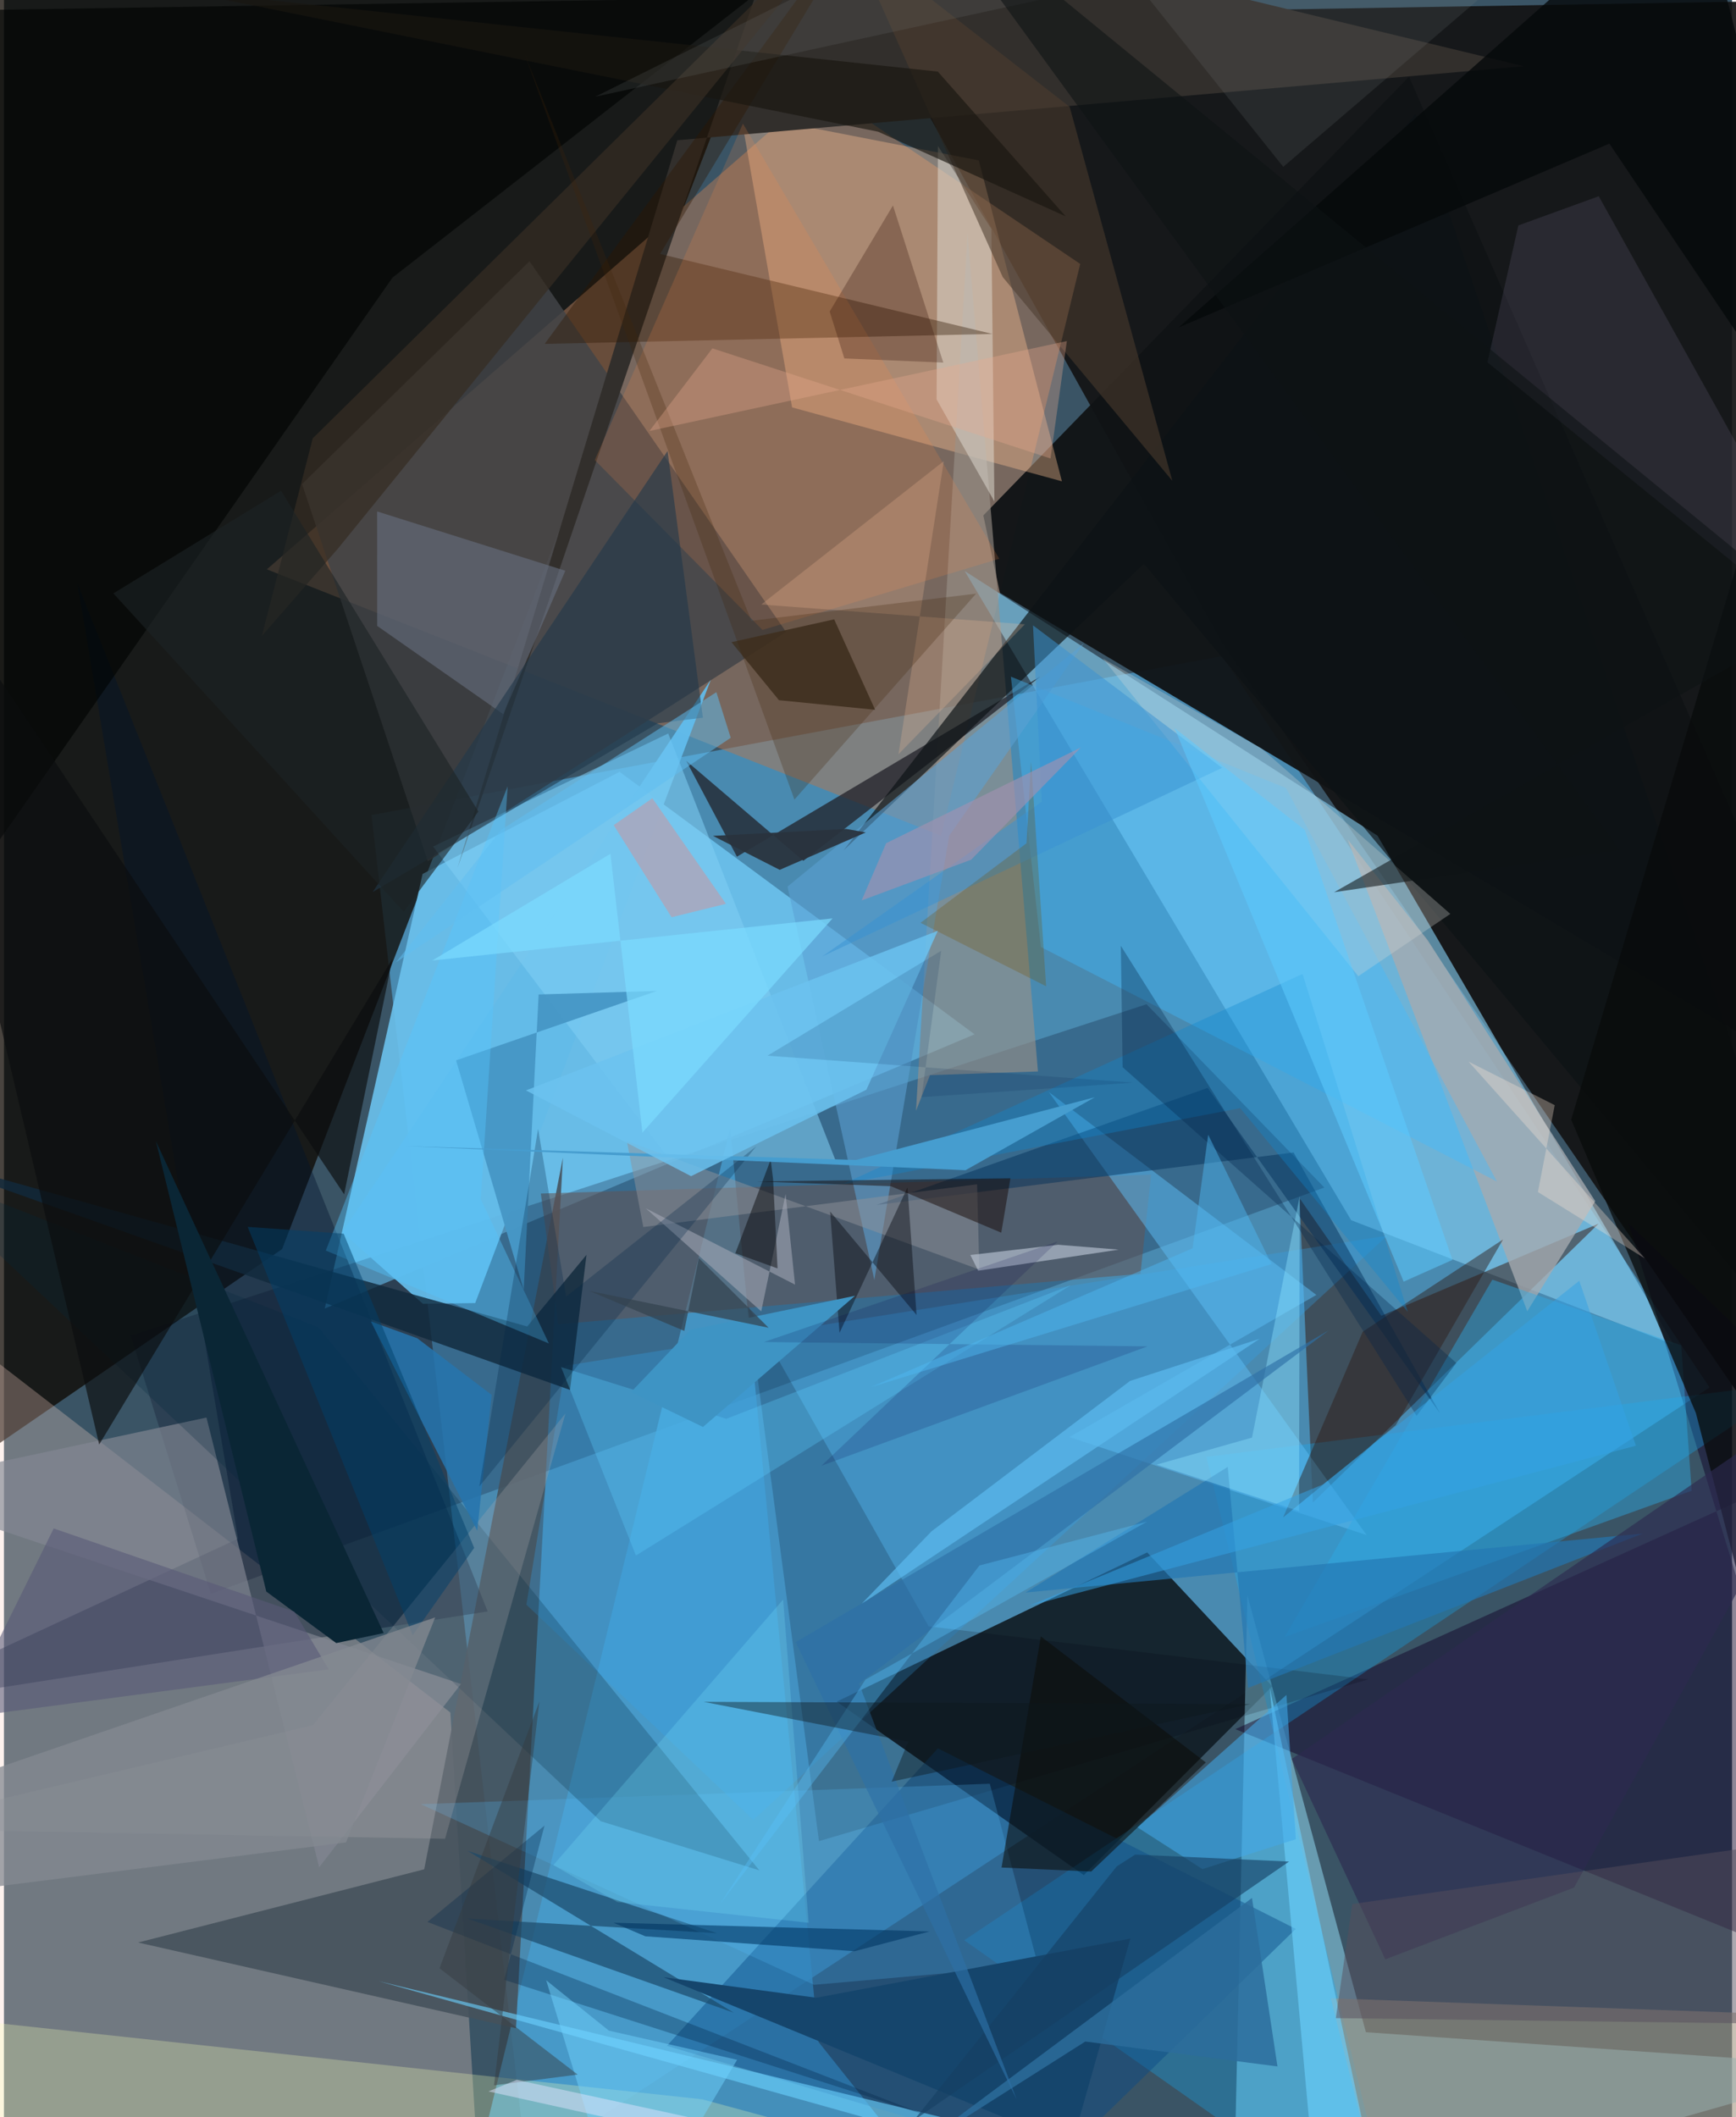 <svg xmlns="http://www.w3.org/2000/svg" width="228" height="278" viewBox="0 0 836 1024"><path fill="#3a5465" d="M0 0h836v1024H0z"/><path fill="#4c93bd" fill-opacity=".851" d="M177.816 394.213l74.983 653.212 572.31-376.36-235.738-353.783z"/><path fill="#0e0701" fill-opacity=".753" d="M134.557 604.128L-62 739.159V-62h453.474z"/><path fill="#141415" fill-opacity=".929" d="M420.814 7.954L891.848-.082 898 760.066 589.69 311.334z"/><path fill="#121d26" fill-opacity=".929" d="M522.414 906.93l-119.577-83.903 150.228-72.178 60.504 64.78z"/><path fill="#ab7759" fill-opacity=".545" d="M127.185 275.372l326.15 128.822 67.33-276.541-126.148-85.07z"/><path fill="#6bc1ec" fill-opacity=".906" d="M469.564 500.263L297.81 373.29l-95.295 49.418-47.319 210.184z"/><path fill="#fad4c4" fill-opacity=".29" d="M-62 613.41V1086l289.993-59.695-12.023-198.021z"/><path fill="#91d9f2" fill-opacity=".529" d="M601.54 771.617l57.326 211.293L898 999.66 594.477 1086z"/><path fill="#83cbef" fill-opacity=".624" d="M651.743 590.17L464.757 276.174l199.719 128L807.8 650.38z"/><path fill="#101315" fill-opacity=".957" d="M481.795 286.678L898 534.553 679.727 37.096 473.791 249.293z"/><path fill="#00021d" fill-opacity=".235" d="M638.751 574.365l-538.66 196.492-38.738-124.851 491.393-160.284z"/><path fill="#469dce" fill-opacity=".812" d="M394.044 987.588l78.178 98.01-243.467-37.888 122.57-501.986z"/><path fill="#330e00" fill-opacity=".475" d="M666.308 636.399l-39.548-56.897 6.425 147.251 138.277-134.928z"/><path fill="#424448" fill-opacity=".843" d="M144.213 234.115l110.026-107.75L378.383 305.7l-173.34 110.9z"/><path fill="#110027" fill-opacity=".478" d="M595.696 836.336L898 958.908l-112.059-367.15L898 699.439z"/><path fill="#fdc095" fill-opacity=".38" d="M381.275 197.04l130.538 35.757-40.204-155.206L356.444 55.17z"/><path fill="#45515c" fill-opacity=".886" d="M270.398 559.955L247.717 981 64.896 939.528l138.412-35.407z"/><path fill="#322f2c" d="M325.753 67.834l409.584-35.79-354.254-85.543-161.701 473.393z"/><path fill="#0eb1ff" fill-opacity=".294" d="M674.458 1086L464.566 938.45l403.232-269.978-286.096 36.187z"/><path fill="#00132c" fill-opacity=".4" d="M233.999 779.395L-62 825.659l175.222-81.442-77.676-461.969z"/><path fill="#094b87" fill-opacity=".447" d="M509.357 1045.535l115.59-112.595-173.152-87.329-131.081 143.89z"/><path fill="#999089" fill-opacity=".624" d="M500.213 518.222l-34.063-405.44-24.922 424.465 6.764-17.228z"/><path fill="#202028" fill-opacity=".749" d="M330.067 367.994l24.528 46.352 146.822-87.152-114.703 89.156z"/><path fill="#635453" fill-opacity=".553" d="M554.973 568.156l-5.164 47.92L268.156 640.5l-8.434-63.23z"/><path fill="#a0937e" fill-opacity=".573" d="M879.775 974.94l-16.866 53.36-191.872 55.68-29.144-117.48z"/><path fill="#f5ffb5" fill-opacity=".275" d="M337.776 1015.352l-362.144-39.11L16.591 1086l360.747-59.905z"/><path fill="#63bae7" fill-opacity=".949" d="M163.642 596.002l178.316-267.26-113.98 301.498-25.297.363z"/><path fill="#010403" fill-opacity=".635" d="M-62 5.667l423.43-6.69L187.973 134.27-62 491.923z"/><path fill="#33a2eb" fill-opacity=".302" d="M252.74 776.131l109.797 104.124 306.707-282.639-397.627 62.914z"/><path fill="#a6aab0" fill-opacity=".78" d="M650.023 405.977l86.913 228.235 32.877-53.243-81.047-126.238z"/><path fill="#7fcef4" fill-opacity=".557" d="M321.338 354.76l-113.745 54.68 113.666 150.458 81.66 2.936z"/><path fill="#0d1215" fill-opacity=".682" d="M682.729 54.973L898 687.95 551.469 272.654l-145.195 138.56z"/><path fill="#dedbd0" fill-opacity=".518" d="M477.679 110.734l1.478 131.841-27.976-49.388.658-122.54z"/><path fill="#5dbef5" fill-opacity=".498" d="M634.907 626.32l-119.508 68.747 143.816 47.397-153.76-214.304z"/><path fill="#828894" fill-opacity=".659" d="M152.495 903.138l-54.52-217.52L-62 719.908l283.098 94.583z"/><path fill="#11293c" fill-opacity=".808" d="M273.849 672.26l7.97-65.338-28.68 34.648L-62 553.155z"/><path fill="#42bcff" fill-opacity=".392" d="M487.125 327.28l14.517 130.76 220.632 113.43-102.05-190.32z"/><path fill="#2e1600" fill-opacity=".38" d="M317.414 122.836l160.792 38.683-216.617 4.809L428.94-62z"/><path fill="#2fa9e5" fill-opacity=".443" d="M816.46 721.017l-5.041-70.345-91.385-31.746-100.492 172.869z"/><path fill="#000010" fill-opacity=".176" d="M447.325 786.602l212.63 25.67-265.669 78.216-34.31-258.882z"/><path fill="#080b0b" fill-opacity=".765" d="M898 73.1l-42.616 752.243-36.886-141.917-60.319-141.911z"/><path fill="#1b4968" fill-opacity=".69" d="M344.95 935.032l-120.608-7.072 128.737 45.524-128.773-78.285z"/><path fill="#697283" fill-opacity=".576" d="M180.564 302.74l-.021-55.369 91.03 28.677-30.03 69.366z"/><path fill="#3d3224" fill-opacity=".855" d="M401.631 299.548l-49.683 11.05 22.981 28.064 46.527 4.652z"/><path fill="#fc8947" fill-opacity=".176" d="M357.495 59.79l-71.669 162.722 81.121 82.153 114.563-34.421z"/><path fill="#52bafc" fill-opacity=".231" d="M500.232 950.462l-23.303-87.733-275.298 9.88 190.267 87.372z"/><path fill="#00273e" fill-opacity=".239" d="M152.15 641.975l213.29 262.653-76.8-23.788-337.092-317.49z"/><path fill="#aea8ac" fill-opacity=".267" d="M-62 884.475l211.45-50.04 122.18-150.769-58.252 205.695z"/><path fill="#ab9cca" fill-opacity=".133" d="M898 322.1L771.518 94.904l-38.901 14.133-14.943 66.183z"/><path fill="#5ca1d4" fill-opacity=".573" d="M457.274 404.225l65.05-93.009-143.257 117.612 42.002 190.238z"/><path fill="#6ad1ff" fill-opacity=".612" d="M667.84 1075.813L181.17 958.19 636.87 1086l-24.54-269.805z"/><path fill="#002d58" fill-opacity=".467" d="M623.876 557.417l70.927 126.253L582.3 526.18l-160.127 56.603z"/><path fill="#0b0d0e" fill-opacity=".659" d="M-62 238.872l226.574 338.774 23.346-113.87L46.068 698.672z"/><path fill="#4c3d2e" fill-opacity=".569" d="M515.545 51.665l49.693 180.91-82.056-98.551-73.65-164.712z"/><path fill="#2e1d19" fill-opacity=".467" d="M657.34 644.085l-38.528 89.86 54.465-44.59 51.945-89.878z"/><path fill="#2376b2" fill-opacity=".667" d="M601.857 816.385l-9.823-106.9-97.814 60.773 298.676-28.563z"/><path fill="#2674ad" fill-opacity=".859" d="M177.484 639.122l51.476 101.239 6.995-65.699-35.99-27.383z"/><path fill="#15456c" d="M516.527 1037.641L319.1 956.298l73.883 9.95 151.934-28.617z"/><path fill="#21384b" fill-opacity=".596" d="M321.03 218.144L178.363 431.457l137.96-81.634 21.803-2.704z"/><path fill="#8e929a" fill-opacity=".502" d="M470.77 572.806l-161.46 20.662-7.984-41.598 170.52 62.17z"/><path fill="#0c0b08" fill-opacity=".549" d="M482.602 903.254l19.006-111.774 79.806 60.947-55.419 52.761z"/><path fill="#d7dbd8" fill-opacity=".29" d="M608.408 362.046l91.312 79.99-44.54 30.126-123.534-153.646z"/><path fill="#4798c7" fill-opacity=".976" d="M251.436 623.838L218.72 512.864l97.194-33.586-57.253 1.716z"/><path fill="#42a9e7" fill-opacity=".565" d="M548.388 883.838l31.408 20.185 45.192-14.467-4.56-69.779z"/><path fill="#0d89d2" fill-opacity=".341" d="M628.217 471.055L405.73 572.738l192.334-36.762 81.082 98.567z"/><path fill="#8de3fe" fill-opacity=".404" d="M603.784 695.308l-46.167 13.088 68.916 22.473.313-152.303z"/><path fill="#013664" fill-opacity=".596" d="M447.806 934.17l-36.305 9.571-101.21-7.218-15.462-6.57z"/><path fill="#2e0b00" fill-opacity=".275" d="M430.068 99.377l-30.61 51.298 7.096 22.682 47.872 2.03z"/><path fill="#2c2a4f" fill-opacity=".635" d="M759.568 912.952L898 662.109 623.02 850.751l45.224 96.905z"/><path fill="#c29aa7" fill-opacity=".6" d="M322.966 443.637l26.314-6.487-35.6-51.082-18.71 13.024z"/><path fill="#0a2635" d="M183.704 789.86L73.513 551.955l53.4 217.822 33.823 24.918z"/><path fill="#5bccfd" fill-opacity=".31" d="M349.455 686.223l166.759-64.684-210.485 130.816-36.202-91.138z"/><path fill="#2a333e" fill-opacity=".945" d="M375.283 420.713l-32.274-16.427 64.416-3.36 9.504 1.683z"/><path fill="#2c6d9b" fill-opacity=".831" d="M603.758 917.982l12.33 81.483-92.959-12.05-85.08 53.96z"/><path fill="#05090b" fill-opacity=".804" d="M898 249.81L776.659 69.472l-208.35 88.882L817.692-62z"/><path fill="#002445" fill-opacity=".318" d="M241.99 957.57l19.506-74.578-56.624 46.57 241.065 93.4z"/><path fill="#191610" fill-opacity=".655" d="M451.78 34.628L84.39-4.655l338.54 68.37 90.677 40.921z"/><path fill="#7de8ff" fill-opacity=".22" d="M296.8 919.959l92.474 10.017-12.332-156.333-111.148 128.439z"/><path fill="#00234a" fill-opacity=".322" d="M541.187 516.177l161.422 143.037-19.208 25.579L540.313 457.46z"/><path fill="#5cbbef" fill-opacity=".702" d="M414.799 775.823l33.945-35.192 96.029-72.727 62.683-20.385z"/><path fill="#362d23" fill-opacity=".729" d="M124.781 307.547l36.965-42.424L427.234-62 149.386 212.004z"/><path fill="#03070c" fill-opacity=".42" d="M437.114 574.307l-32.89 70.334-4.55-58.67 41.818 50.047z"/><path fill="#3993d3" fill-opacity=".514" d="M497.824 302.463l91.512 68.918-193.502 91.256 106.247-74.884z"/><path fill="#71d3ff" fill-opacity=".478" d="M301.326 1086l-39.003-128.204 30.353 24.365 62.01 14.087z"/><path fill="#164063" fill-opacity=".62" d="M440.222 1025.482l181.467-125.11L547.256 897l-8.91 5.69z"/><path fill="#724e03" fill-opacity=".271" d="M504.173 477.023l-60.772-30.693 51.283-38.478 2.197-39.632z"/><path fill="#797d7e" fill-opacity=".169" d="M286.087 46.756L785.388-62 618.89 80.7 504.773-62z"/><path fill="#3e94c4" d="M331.97 643.238l79.77-16.52-73.575 63.46-34.81-16.874z"/><path fill="#2d71a7" fill-opacity=".643" d="M640.901 643.421L382.97 794.231l106.893 221.145-76.215-201.139z"/><path fill="#fdc59b" fill-opacity=".227" d="M454.664 223.027l-21.913 141.765 61.148-62.843-127.535-9.563z"/><path fill="#353b3f" fill-opacity=".463" d="M210.704 951.997l66.842 51.404-40.462 5.204 21.94-185.658z"/><path fill="#b9c3d3" fill-opacity=".655" d="M467.524 607.002l3.784 7.592 67.994-10.19-29.262-2.363z"/><path fill="#acafbe" fill-opacity=".518" d="M378.131 577.532L366.35 634.27l-55.88-49.87 72.237 36.932z"/><path fill="#54c6ff" fill-opacity=".396" d="M230.665 580.002l13-199.656L155.7 604.848l107.927 44.95z"/><path fill="#00416a" fill-opacity=".49" d="M227.479 748.656l-29.767 42.267-79.813-197.519 46.434 3.302z"/><path fill="#00004c" fill-opacity=".157" d="M367.642 649.094l185.65 2.081-157.836 57.762 114.359-108.505z"/><path fill="#42270b" fill-opacity=".255" d="M252.028 26.448l130.37 360.293 87.895-99.621-108.718 13.126z"/><path fill="#002647" fill-opacity=".275" d="M363.945 554.434l-91.965 72.64-13.574-81.093-28.446 172.997z"/><path fill="#140600" fill-opacity=".471" d="M364.11 571.437l64.99 2.288 53.374 22.486 4.434-26.323z"/><path fill="#08070a" fill-opacity=".471" d="M374.24 613.492l-2.15-43.128-1.184-9.424-17.081 45.2z"/><path fill="#469dcf" d="M194.662 554.344l270.51 11.65 62.585-35.305-115.583 30.358z"/><path fill="#0e1314" fill-opacity=".561" d="M877.184 298.422L437.014-62l344.617 473.117-138.162 20.436z"/><path fill="#a192b0" fill-opacity=".647" d="M467.9 415.81l-52.97 19.706 11.85-27.69 94.194-46.29z"/><path fill="#58c2fd" fill-opacity=".357" d="M416.79 812.33l136.165-76.352-81.035 21.19-125.312 163.488z"/><path fill="#595977" fill-opacity=".58" d="M157.085 807.398l-16.61-27.89L24.06 739.252l-45.306 91.725z"/><path fill="#564f5c" fill-opacity=".49" d="M644.329 976.107l7.952-55.19L845.03 893.5 898 979.32z"/><path fill="#6bc2ef" fill-opacity=".839" d="M451.78 450.182l-34.556 76.873-84.82 41.821-79.862-41.483z"/><path fill="#0e171d" fill-opacity=".412" d="M602.915 824.222l-173.48 37.508 8.001-19.34-99.011-19.28z"/><path fill="#5ccaff" fill-opacity=".545" d="M700.735 609.369l-71.42-207.93-63.01-49.283 110.835 267.73z"/><path fill="#7cdbff" fill-opacity=".698" d="M207.22 464.546l193.632-20.349-91.986 103.59L293.4 412.944z"/><path fill="#ffe9d9" fill-opacity=".31" d="M742.08 576.535l51.67 32.09-85.224-95.158 41.694 21.053z"/><path fill="#34a3e4" fill-opacity=".525" d="M762.096 619.478l27.385 79.768-293.727 77.472 142.3-58.717z"/><path fill="#848a92" fill-opacity=".757" d="M165.47 891.11l-213.876 26.977L-62 875.364l270.614-93.097z"/><path fill="#5fbdf2" fill-opacity=".506" d="M189.718 465.378l50.851-64.028 104.08-66.57 6.938 22.06z"/><path fill="#002251" fill-opacity=".149" d="M443.905 530.667l102.423-7.04L369.394 510.6l84.02-50.75z"/><path fill="#4fb8f2" fill-opacity=".463" d="M582.574 548.829l-7.556 54.935-155.764 67.201 193.932-59.564z"/><path fill="#e7aa8f" fill-opacity=".337" d="M312.244 208.462l201.958-43.497-7.908 56.784-163.576-53.258z"/><path fill="#1d2324" fill-opacity=".612" d="M52.946 287l140.437 153.968 36.14-48.447-95.455-155.18z"/><path fill="#33434f" fill-opacity=".725" d="M283.178 624.366l45.943 19.348 7.04-35.227 33.73 33.693z"/><path fill="#e2e4ff" fill-opacity=".478" d="M248.058 1005.954l-13.682 5.592L570.696 1086h46.411z"/></svg>